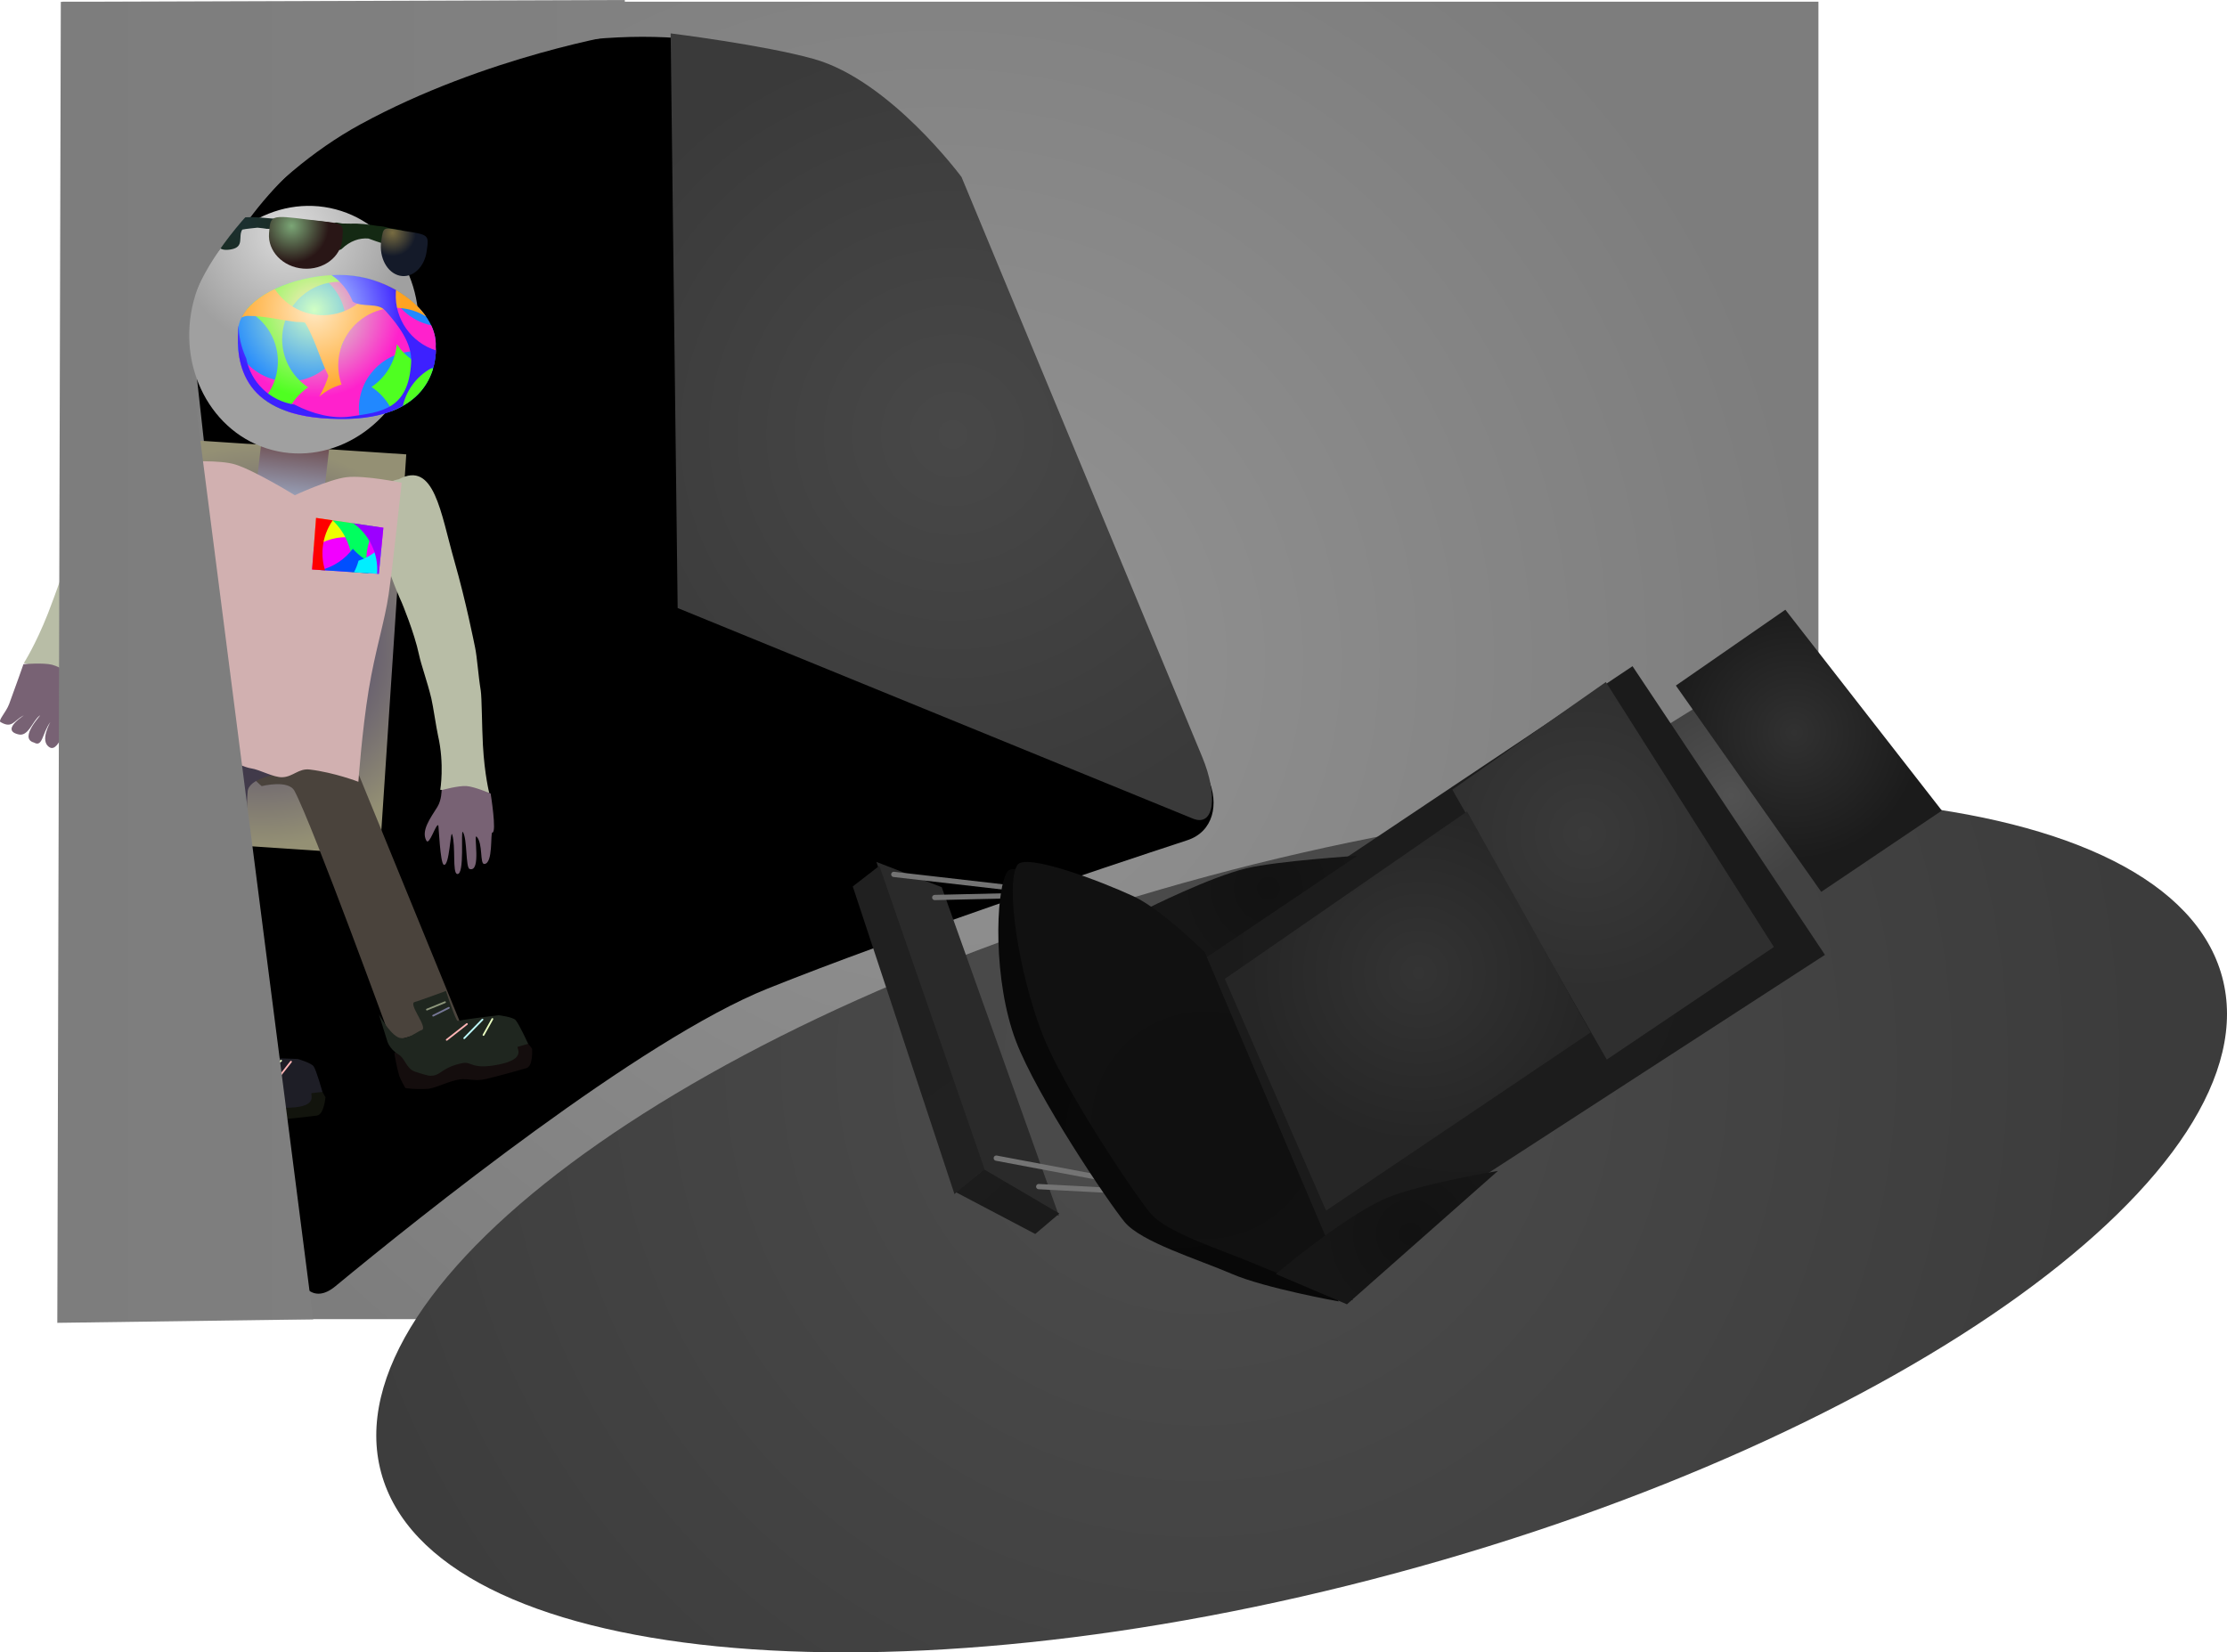 <svg version="1.1" xmlns="http://www.w3.org/2000/svg" xmlns:xlink="http://www.w3.org/1999/xlink" width="635.414" height="471.58" viewBox="0,0,635.414,471.58"><defs><radialGradient cx="240" cy="180" r="250.5" gradientUnits="userSpaceOnUse" id="color-1"><stop offset="0" stop-color="#949494"/><stop offset="1" stop-color="#7d7d7d"/></radialGradient><radialGradient cx="243.512" cy="115.551" r="114.5" gradientUnits="userSpaceOnUse" id="color-2"><stop offset="0" stop-color="#484848"/><stop offset="1" stop-color="#3a3a3a"/></radialGradient><radialGradient cx="313.801" cy="294.913" r="270.531" gradientUnits="userSpaceOnUse" id="color-3"><stop offset="0" stop-color="#4d4d4d"/><stop offset="1" stop-color="#3c3c3c"/></radialGradient><radialGradient cx="228.978" cy="289.729" r="66" gradientUnits="userSpaceOnUse" id="color-4"><stop offset="0" stop-color="#2a2a2a"/><stop offset="1" stop-color="#2a2a2a"/></radialGradient><radialGradient cx="222.203" cy="294.862" r="66" gradientUnits="userSpaceOnUse" id="color-5"><stop offset="0" stop-color="#1d1d1d"/><stop offset="1" stop-color="#1b1b1b"/></radialGradient><radialGradient cx="349.583" cy="454.239" r="249.957" gradientUnits="userSpaceOnUse" id="color-6"><stop offset="0" stop-color="#222222"/><stop offset="1" stop-color="#202020"/></radialGradient><radialGradient cx="308.172" cy="315.182" r="65" gradientUnits="userSpaceOnUse" id="color-7"><stop offset="0" stop-color="#090909"/><stop offset="1" stop-color="#080808"/></radialGradient><radialGradient cx="465.651" cy="218.72" r="26.5" gradientUnits="userSpaceOnUse" id="color-8"><stop offset="0" stop-color="#525252"/><stop offset="1" stop-color="#424242"/></radialGradient><radialGradient cx="389.18" cy="263.01" r="84" gradientUnits="userSpaceOnUse" id="color-9"><stop offset="0" stop-color="#1d1d1d"/><stop offset="1" stop-color="#1b1b1b"/></radialGradient><radialGradient cx="423.823" cy="229.419" r="44.75" gradientUnits="userSpaceOnUse" id="color-10"><stop offset="0" stop-color="#3a3a3a"/><stop offset="1" stop-color="#2f2f2f"/></radialGradient><radialGradient cx="376.452" cy="269.175" r="48.5" gradientUnits="userSpaceOnUse" id="color-11"><stop offset="0" stop-color="#343434"/><stop offset="1" stop-color="#262626"/></radialGradient><radialGradient cx="333.552" cy="245.025" r="26.25" gradientUnits="userSpaceOnUse" id="color-12"><stop offset="0" stop-color="#121212"/><stop offset="1" stop-color="#161616"/></radialGradient><radialGradient cx="315.51" cy="312.649" r="65" gradientUnits="userSpaceOnUse" id="color-13"><stop offset="0" stop-color="#101010"/><stop offset="1" stop-color="#111111"/></radialGradient><radialGradient cx="483.589" cy="200.604" r="36.25" gradientUnits="userSpaceOnUse" id="color-14"><stop offset="0" stop-color="#313131"/><stop offset="1" stop-color="#1b1b1b"/></radialGradient><radialGradient cx="374.115" cy="343.702" r="26.25" gradientUnits="userSpaceOnUse" id="color-15"><stop offset="0" stop-color="#121212"/><stop offset="1" stop-color="#161616"/></radialGradient><radialGradient cx="45.897" cy="175.828" r="57.271" gradientUnits="userSpaceOnUse" id="color-16"><stop offset="0" stop-color="#33266a"/><stop offset="1" stop-color="#949074"/></radialGradient><linearGradient x1="56.19" y1="116.181" x2="54.197" y2="133.45" gradientUnits="userSpaceOnUse" id="color-17"><stop offset="0" stop-color="#694444"/><stop offset="1" stop-color="#98a1b9"/></linearGradient><radialGradient cx="54.508" cy="57.738" r="33.285" gradientUnits="userSpaceOnUse" id="color-18"><stop offset="0" stop-color="#dcdcdc"/><stop offset="1" stop-color="#a0a0a0"/></radialGradient><radialGradient cx="41.272" cy="55.075" r="25.553" gradientUnits="userSpaceOnUse" id="color-19"><stop offset="0" stop-color="#1c2f30"/><stop offset="1" stop-color="#142913"/></radialGradient><radialGradient cx="83.633" cy="57.925" r="6.726" gradientUnits="userSpaceOnUse" id="color-20"><stop offset="0" stop-color="#786c41"/><stop offset="1" stop-color="#141a29"/></radialGradient><radialGradient cx="54.872" cy="56.006" r="10.589" gradientUnits="userSpaceOnUse" id="color-21"><stop offset="0" stop-color="#7ba676"/><stop offset="1" stop-color="#291616"/></radialGradient><radialGradient cx="61.308" cy="80.02" r="25.002" gradientUnits="userSpaceOnUse" id="color-22"><stop offset="0" stop-color="#d1ffc4"/><stop offset="1" stop-color="#2188ff"/></radialGradient><radialGradient cx="61.308" cy="80.02" r="25.002" gradientUnits="userSpaceOnUse" id="color-23"><stop offset="0" stop-color="#ceffc4"/><stop offset="1" stop-color="#ff21cc"/></radialGradient><radialGradient cx="61.308" cy="80.02" r="25.002" gradientUnits="userSpaceOnUse" id="color-24"><stop offset="0" stop-color="#ffe9c4"/><stop offset="1" stop-color="#4fff21"/></radialGradient><radialGradient cx="61.308" cy="80.02" r="25.002" gradientUnits="userSpaceOnUse" id="color-25"><stop offset="0" stop-color="#ffe9c4"/><stop offset="1" stop-color="#4fff21"/></radialGradient><radialGradient cx="61.308" cy="80.02" r="25.002" gradientUnits="userSpaceOnUse" id="color-26"><stop offset="0" stop-color="#ffe9c4"/><stop offset="1" stop-color="#ffa321"/></radialGradient><radialGradient cx="61.308" cy="80.02" r="25.002" gradientUnits="userSpaceOnUse" id="color-27"><stop offset="0" stop-color="#c4f0ff"/><stop offset="1" stop-color="#3d21ff"/></radialGradient><linearGradient x1="-11.988" y1="179.285" x2="150.93" y2="179.285" gradientUnits="userSpaceOnUse" id="color-28"><stop offset="0" stop-color="#7d7d7d"/><stop offset="1" stop-color="#818181"/></linearGradient></defs><g transform="translate(28.34,8.482)"><g data-paper-data="{&quot;isPaintingLayer&quot;:true}" fill-rule="nonzero" stroke-linejoin="miter" stroke-miterlimit="10" stroke-dasharray="" stroke-dashoffset="0" style="mix-blend-mode: normal"><path d="M-10.5,368v-376h501v376z" fill="url(#color-1)" stroke="none" stroke-width="0" stroke-linecap="butt"/><path d="M55.637,350.092c-3.894,-35.123 -28.86,-260.284 -28.86,-260.284c0,0 6.135,-58.737 90.38,-83.324c88.943,-19.999 123.112,33.738 123.112,33.738c0,0 65.075,148.361 76.164,173.643c3.099,7.064 1.472,14.998 -6.005,17.453c-24.825,8.152 -82.744,27.484 -119.814,42.369c-36.1,14.495 -99.117,64.983 -123.292,84.95c-6.184,5.108 -10.697,0.368 -11.685,-8.545z" fill="#000000" stroke="none" stroke-width="NaN" stroke-linecap="butt"/><path d="M165.012,165.051l-2,-164c0,0 26.594,3.294 40.842,7.295c21.804,6.123 42.158,33.705 42.158,33.705c0,0 56.323,135.754 68.658,165.482c4.55,10.966 3.547,20.148 -2.691,17.598c-21.798,-8.911 -146.967,-60.081 -146.967,-60.081z" fill="url(#color-2)" stroke="none" stroke-width="0" stroke-linecap="butt"/><path d="M605.693,270.33c14.79,54.929 -90.81,131.12 -235.865,170.178c-145.055,39.058 -274.635,26.192 -289.426,-28.737c-14.79,-54.929 90.81,-131.12 235.865,-170.178c145.055,-39.058 274.635,-26.192 289.426,28.737z" fill="url(#color-3)" stroke="none" stroke-width="NaN" stroke-linecap="butt"/><g data-paper-data="{&quot;index&quot;:null}"><path d="M221.721,237.514l18.636,7.208l33.462,93.837l-22.259,-11.991z" fill="url(#color-4)" stroke="none" stroke-width="0" stroke-linecap="butt"/><path d="M252.453,325.264l21.462,12.595l-6.871,5.834l-22.96,-12.087z" fill="url(#color-5)" stroke="none" stroke-width="0" stroke-linecap="butt"/><path d="M243.988,332.306l-29.012,-87.798l7.587,-5.883l30.01,86.549z" data-paper-data="{&quot;index&quot;:null}" fill="url(#color-6)" stroke="none" stroke-width="0" stroke-linecap="butt"/><path d="M226.682,241.067l49.674,5.719l-37.993,0.88" fill="none" stroke="#747474" stroke-width="1.5" stroke-linecap="round"/><path d="M255.925,322.049l55.245,10.406l-43.14,-2.284" fill="none" stroke="#747474" stroke-width="1.5" stroke-linecap="round"/><path d="M261.551,288.703c-6.533,-17.094 -5.977,-42.563 -2.561,-48.303c2.176,-3.656 19.206,5.023 28.791,9.471c7.942,3.686 20.287,15.942 20.287,15.942l45.548,97.127c0,0 -20.995,-3.761 -30.444,-7.84c-9.808,-4.234 -25.98,-9.117 -30.686,-14.88c-4.673,-5.722 -24.858,-35.617 -30.935,-51.518z" fill="url(#color-7)" stroke="none" stroke-width="0" stroke-linecap="butt"/><path d="M447.246,198.564l11.475,-7.129l27.957,45.071l-12.44,8.382z" fill="url(#color-8)" stroke="none" stroke-width="0" stroke-linecap="butt"/><path d="M314.438,263.933l123.018,-82.286l54.905,82.381l-141.83,91.947z" fill="url(#color-9)" stroke="none" stroke-width="0" stroke-linecap="butt"/><path d="M386.041,216.893l43.809,-30.724l47.938,75.62l-47.685,32.13z" fill="url(#color-10)" stroke="none" stroke-width="0" stroke-linecap="butt"/><path d="M321.129,270.88l69.103,-47.767l35.257,63.063l-75.467,50.85z" fill="url(#color-11)" stroke="none" stroke-width="0" stroke-linecap="butt"/><path d="M299.119,250.741c0,0 17.843,-8.949 28.219,-11.424c8.731,-2.083 31.616,-3.571 31.616,-3.571l-43.124,29.057z" fill="url(#color-12)" stroke="none" stroke-width="0" stroke-linecap="butt"/><path d="M268.889,286.17c-6.533,-17.094 -10.412,-41.987 -6.996,-47.727c2.176,-3.656 23.641,4.446 33.226,8.895c7.942,3.686 20.287,15.942 20.287,15.942l42.23,99.362c0,0 -17.677,-5.996 -27.127,-10.075c-9.808,-4.234 -25.98,-9.117 -30.686,-14.88c-4.673,-5.722 -24.858,-35.617 -30.935,-51.518z" fill="url(#color-13)" stroke="none" stroke-width="0" stroke-linecap="butt"/><path d="M449.825,187.179l31.234,-21.649l44.659,57.331l-34.416,23.19z" fill="url(#color-14)" stroke="none" stroke-width="0" stroke-linecap="butt"/><path d="M335.688,355.124c0,0 20.547,-17.425 32.578,-22.087c10.098,-3.914 30.792,-7.346 30.792,-7.346l-43.08,38.071z" fill="url(#color-15)" stroke="none" stroke-width="0" stroke-linecap="butt"/></g><g><path d="M4.215,230.463l7.573,-114.292l75.789,5.022l-7.573,114.292z" fill="url(#color-16)" stroke="#ed6b00" stroke-width="0" stroke-linecap="butt"/><path d="M44.548,132.336l1.993,-17.269l19.298,2.228l-1.993,17.269z" fill="url(#color-17)" stroke="#000000" stroke-width="0" stroke-linecap="butt"/><g><path d="M83.398,288.82c0,0 -22.383,-61.518 -27.715,-71.584c-1.744,-3.292 -9.351,-1.36 -9.351,-1.36c0,0 -10.323,-8.259 -1.467,-10.778c7.485,-2.129 25.486,-1.493 25.486,-1.493l32.579,79.659z" data-paper-data="{&quot;index&quot;:null}" fill="#4a433c" stroke="#000000" stroke-width="0" stroke-linecap="butt"/><path d="M121.847,296.361c-1.447,0.412 -6.444,1.869 -11.527,3.103c-3.091,0.75 -5.071,-0.187 -7.448,0.112c-2.993,0.377 -7.019,2.578 -9.224,2.701c-4.064,0.225 -6.335,-0.25 -6.335,-0.25c0,0 -1.369,-2.316 -1.798,-3.672c-0.578,-1.827 -1.36,-6.306 -1.36,-6.306c0,0 14.399,-4.412 20.188,-5.53c3.425,-0.662 10.798,-1.366 10.798,-1.366c0,0 3.99,0.489 4.808,1.383c1.002,1.095 3.511,4.247 3.511,4.247c0,0 0.406,5.003 -1.612,5.577z" data-paper-data="{&quot;index&quot;:null}" fill="#140d0d" stroke="#000000" stroke-width="0" stroke-linecap="butt"/><path d="M119.398,290.266c-0.606,0.172 2.826,3.421 -5.464,5.071c-7.829,1.558 -7.601,-0.972 -10.352,-0.402c-5.753,1.192 -5.902,3.249 -8.448,3.57c-0.887,0.112 -1.331,0.077 -5.029,-1.129c-2.543,-0.829 -2.84,-3.812 -4.74,-4.928c-2.775,-1.631 -3.282,-4.041 -3.282,-4.041l-2.302,-7.385c0,0 2.719,5.048 5.339,6.477c2.344,1.279 5.641,-1.655 6.822,-1.991c2.067,-0.589 -3.95,-7.497 -1.961,-8.015c1.069,-0.279 8.923,-3.156 8.923,-3.156c0,0 2.786,8.651 3.368,8.539c3.425,-0.662 11.686,-1.618 11.686,-1.618c0,0 3.99,0.489 4.808,1.383c1.002,1.095 3.593,6.783 3.593,6.783c0,0 -0.941,0.268 -2.959,0.842z" data-paper-data="{&quot;index&quot;:null}" fill="#1f261f" stroke="#000000" stroke-width="0" stroke-linecap="butt"/><path d="M99.127,288.28l5.753,-4.516" fill="none" stroke="#ffb5b5" stroke-width="0.5" stroke-linecap="round"/><path d="M109.319,282.502l-5.204,5.319" fill="none" stroke="#bffdff" stroke-width="0.5" stroke-linecap="round"/><path d="M112.151,282.336l-2.541,4.561" fill="none" stroke="#eaffc1" stroke-width="0.5" stroke-linecap="round"/><path d="M98.632,277.545l-5.158,2.107" fill="none" stroke="#8d967b" stroke-width="0.5" stroke-linecap="round"/><path d="M95.247,281.387l4.482,-2.235" fill="none" stroke="#767796" stroke-width="0.5" stroke-linecap="round"/></g><g data-paper-data="{&quot;index&quot;:null}" stroke="#000000" stroke-width="0" stroke-linecap="butt"><path d="M-21.547,180.766c0,0 3.289,-5.058 6.888,-14.165c2.161,-5.47 5.214,-14.603 6.252,-16.579c2.317,-4.406 1.852,-7.371 3.475,-10.149c1.326,-2.27 7.418,-14.202 15.326,-16.694c15.876,-5.003 22.898,9.43 16.646,14.309c-4.87,7.702 -9.609,0.3 -12.956,3.136c-4.638,3.931 -7.058,14.064 -8.79,16.848c-1.26,2.025 -3.962,8.823 -5.166,10.806c-5.006,8.249 -6.247,16.49 -6.247,16.49z" fill="#b8bda6"/><path d="M-25.712,192.395c1.843,-4.965 4.063,-11.324 4.063,-11.324c0,0 5.655,-0.482 8.193,0.17c2.607,0.669 7.246,3.796 7.246,3.796c0,0 -1.02,3.065 -0.411,5.579c0.574,2.372 1.966,9.095 -1.864,7.873c-1.465,-0.467 0.114,-2.48 -0.305,-2.267c-0.046,0.023 -2.502,10.202 -5.347,8.607c-3.148,-1.766 0.38,-7.54 0.128,-7.191c-2.325,3.232 -2.147,7.224 -4.625,5.807c-4.677,-1.251 2.724,-8.542 1.603,-7.682c-2.094,1.608 -3.242,6.155 -6.134,5.327c-5.439,-1.336 2.841,-6.049 1.419,-5.298c-2.687,1.42 -3.132,3.679 -6.316,1.873c-1.104,-0.37 1.405,-2.715 2.353,-5.269z" data-paper-data="{&quot;index&quot;:null}" fill="#786274"/></g><g data-paper-data="{&quot;index&quot;:null}" stroke="#000000" stroke-width="0" stroke-linecap="butt"><path d="M97.277,216.931c0,0 1.25,-7.222 -0.641,-15.495c-0.455,-1.989 -1.419,-8.565 -1.909,-10.604c-1.16,-4.826 -2.883,-9.479 -3.511,-12.454c-1.35,-6.399 -4.942,-14.934 -4.942,-14.934c0,0 -15.21,-32.601 -0.837,-35.147c10.172,-5.424 11.918,9.525 15.88,23.38c3.323,11.62 5.601,23.234 5.897,24.639c0.584,2.769 0.897,7.93 1.609,12.25c0.319,1.937 0.334,10.406 0.621,15.571c0.478,8.599 1.82,13.732 1.82,13.732z" fill="#b8bda6"/><path d="M112.14,229.121c-0.62,-0.033 0.302,8.95 -2.323,8.971c-1.291,0.011 -0.315,-5.858 -2.164,-7.788c-0.979,-1.022 1.435,10.242 -1.996,9.221c-1.178,-0.35 -0.629,-8.631 -1.931,-10.554c-0.697,-1.029 0.641,12.544 -1.655,11.972c-1.363,-0.34 -0.343,-7.903 -1.388,-11.246c-0.509,-1.628 -0.753,9.314 -2.418,8.601c-1.019,-0.436 -1.43,-11.114 -1.546,-11.231c-0.647,-0.654 -2.561,5.901 -3.405,4.373c-1.557,-2.816 1.087,-6.351 3.149,-9.653c1.205,-1.929 1.204,-4.77 1.204,-4.77c0,0 4.739,-1.323 7.1,-1.159c2.299,0.16 6.885,2.13 6.885,2.13c0,0 1.8,11.199 0.488,11.129z" data-paper-data="{&quot;index&quot;:null}" fill="#786274"/></g><g><path d="M24.161,296.538l-0.628,-86.061c0,0 16.366,-7.523 24.093,-8.442c9.143,-1.087 2.799,10.512 2.799,10.512c0,0 -7.764,1.149 -8.105,4.858c-1.042,11.344 2.005,76.736 2.005,76.736z" fill="#413a4a" stroke="#000000" stroke-width="0" stroke-linecap="butt"/><path d="M64.519,304.66c0,0 -0.391,5.004 -2.474,5.252c-1.493,0.178 -6.658,0.826 -11.873,1.241c-3.171,0.252 -4.978,-0.987 -7.372,-1.067c-3.015,-0.101 -7.338,1.436 -9.535,1.208c-4.049,-0.42 -6.216,-1.248 -6.216,-1.248c0,0 -0.985,-2.503 -1.195,-3.91c-0.282,-1.896 -0.346,-6.441 -0.346,-6.441c0,0 14.916,-2.079 20.809,-2.268c3.487,-0.112 10.878,0.359 10.878,0.359c0,0 3.862,1.114 4.529,2.126c0.816,1.24 2.796,4.749 2.796,4.749z" data-paper-data="{&quot;index&quot;:null}" fill="#12140d" stroke="#000000" stroke-width="0" stroke-linecap="butt"/><path d="M63.646,303.142c0,0 -0.972,0.116 -3.055,0.363c-0.626,0.075 2.25,3.825 -6.197,4.143c-7.977,0.3 -7.351,-2.162 -10.158,-2.034c-5.869,0.267 -6.342,2.274 -8.906,2.189c-0.893,-0.03 -1.326,-0.135 -4.787,-1.91c-2.38,-1.221 -2.202,-4.213 -3.901,-5.616c-2.482,-2.049 -2.602,-4.509 -2.602,-4.509l-1.106,-7.656c0,0 1.886,5.415 4.247,7.24c2.112,1.634 5.832,-0.741 7.05,-0.887c2.134,-0.254 -2.715,-8.028 -0.669,-8.224c1.1,-0.106 9.31,-1.705 9.31,-1.705c0,0 1.382,8.983 1.976,8.964c3.487,-0.112 11.795,0.25 11.795,0.25c0,0 3.862,1.114 4.529,2.126c0.816,1.24 2.475,7.266 2.475,7.266z" data-paper-data="{&quot;index&quot;:null}" fill="#1e1e26" stroke="#000000" stroke-width="0" stroke-linecap="butt"/><path d="M40.889,298.339l6.394,-3.549" fill="none" stroke="#c1ffce" stroke-width="0.5" stroke-linecap="round"/><path d="M45.886,298.675l5.98,-4.429" fill="none" stroke="#eaffc1" stroke-width="0.5" stroke-linecap="round"/><path d="M54.689,294.53l-3.23,4.102" fill="none" stroke="#ffb5b5" stroke-width="0.5" stroke-linecap="round"/><path d="M36.672,288.926l5.427,-1.265" fill="none" stroke="#7d967f" stroke-width="0.5" stroke-linecap="round"/><path d="M38.148,290.919l4.779,-1.498" fill="none" stroke="#966262" stroke-width="0.5" stroke-linecap="round"/></g><path d="M21.92,209.103c0,0 1.798,-13.998 1.819,-27.723c0.014,-9.326 -1.824,-17.921 -1.603,-24.259c0.415,-11.894 2.781,-33.845 2.781,-33.845c0,0 9.467,-0.563 13.865,0.802c5.599,1.737 17.003,8.777 17.003,8.777c0,0 9.822,-4.571 14.757,-5.149c5.207,-0.609 15.712,1.583 15.712,1.583c0,0 -2.456,23.258 -3.706,31.904c-1.106,7.649 -3.823,15.861 -5.68,27.163c-1.914,11.649 -2.953,26.28 -2.953,26.28c0,0 -6.771,-2.625 -13.863,-3.494c-3.22,-0.395 -4.772,2.097 -7.86,2.2c-2.468,0.083 -6.505,-2.2 -8.832,-2.522c-1.759,-0.243 -5.03,-1.846 -6.277,-1.979c-2.518,-0.268 -4.294,1.785 -7.257,1.901c-3.442,0.135 -7.906,-1.64 -7.906,-1.64z" fill="#d1b0b0" stroke="#292e32" stroke-width="0" stroke-linecap="butt"/><g stroke="none" stroke-width="0" stroke-linecap="butt"><path d="M60.705,154.052l1.135,-14.728l19.201,2.81l-1.291,13.167z" fill="#f200ff"/><path d="M61.84,139.324l10.076,1.475c0.702,1.685 1.679,3.236 2.88,4.589c-0.901,-0.243 -1.836,-0.412 -2.797,-0.5c-3.98,-0.364 -7.758,0.728 -10.807,2.837z" fill="#eeff00"/><path d="M71.961,154.79c0.739,-5.451 -1.403,-11.038 -5.42,-14.778l12.593,1.843c-1.579,2.258 -2.61,4.946 -2.878,7.887c-0.169,1.846 -0.024,3.649 0.389,5.355z" fill="#00ff5f"/><path d="M76.783,155.106l-13.612,-0.893c3.687,-0.92 6.917,-3.098 9.159,-6.092c1.601,1.836 3.611,3.318 5.905,4.298c-0.562,0.842 -1.049,1.74 -1.451,2.687z" fill="#004fff"/><path d="M60.705,154.052l1.135,-14.728l4.761,0.697c-1.573,2.255 -2.599,4.938 -2.868,7.872c-0.204,2.228 0.049,4.393 0.681,6.402z" fill="#ff0000"/><path d="M80.52,147.447l-0.77,7.854l-7.082,-0.464c0.543,-1.035 0.98,-2.139 1.295,-3.298c2.495,-0.826 4.741,-2.24 6.557,-4.092z" fill="#00efff"/><path d="M81.041,142.134l-1.291,13.167l-0.478,-0.031c0.396,-5.822 -2.313,-11.17 -6.741,-14.381z" fill="#9c00ff"/></g><g data-paper-data="{&quot;index&quot;:null}" stroke-linecap="butt"><path d="M89.818,93.917c-5.012,18.965 -23.15,30.619 -40.513,26.03c-17.363,-4.589 -27.375,-23.682 -22.363,-42.647c5.012,-18.965 23.15,-30.619 40.513,-26.03c17.363,4.589 27.375,23.682 22.363,42.647z" fill="url(#color-18)" stroke="none" stroke-width="0"/><path d="M47.866,56.842c-0.427,-0.072 -1.528,-0.241 -2.74,-0.347c-1.415,0.171 -3.046,0.291 -4.339,0.553c-1.288,2.002 0.759,4.943 -3.21,5.648c-6.769,1.202 -2.889,-6.114 -0.233,-8.032c3.835,-1.891 8.515,-1.002 12.67,-0.717c5.724,0.394 11.458,0.185 16.93,1.279c0.258,-0.158 0.573,-0.227 0.894,-0.172l1.472,0.25c0.775,0.001 1.615,0.01 2.492,0.041c2.327,-0.104 5.007,0.231 7.477,0.641c1.243,0.08 2.38,0.264 3.274,0.589c0.685,0.128 1.322,0.246 1.894,0.343l1.552,0.264c0.707,0.12 1.182,0.79 1.062,1.497c-0.107,0.629 -0.65,1.075 -1.266,1.081l-0.872,0.026c0.277,0.393 0.509,0.82 0.691,1.284l0.652,-0.141l0.351,1.629c0.04,0.165 0.047,0.341 0.017,0.52c-0.12,0.707 -0.79,1.182 -1.497,1.062c-0.215,-0.036 -0.409,-0.124 -0.571,-0.248l-1.115,-0.816l0.024,-0.033l-0.115,-0.04c-0.743,-0.784 -1.537,-1.437 -2.366,-1.955c-1.359,-0.412 -2.763,-0.944 -4.203,-1.453c-2.602,-0.23 -5.263,0.715 -7.568,2.91c0,0 -0.942,0.893 -1.835,-0.049c-0.893,-0.942 0.049,-1.835 0.049,-1.835c0.201,-0.19 0.405,-0.373 0.612,-0.548l-0.755,0.038c-0.101,0.007 -0.206,0.003 -0.311,-0.015c-0.707,-0.12 -1.182,-0.79 -1.062,-1.497c0.061,-0.358 0.262,-0.656 0.539,-0.848c-0.602,-0.158 -1.178,-0.275 -1.693,-0.283c-3.593,-0.059 -8.849,-1.152 -13.936,-1.694c-0.129,0.599 -0.657,1.019 -1.255,1.024l-1.581,0.046l-0.001,-0.051l-0.02,-0z" fill="url(#color-19)" stroke="none" stroke-width="0.5"/><path d="M87.312,57.475c6.83,1.059 6.746,1.144 6.086,5.773c-0.659,4.629 -4.098,7.74 -7.679,6.949c-3.582,-0.791 -5.951,-5.186 -5.291,-9.814c0.659,-4.629 0.48,-3.9 6.884,-2.907z" data-paper-data="{&quot;index&quot;:null}" fill="url(#color-20)" stroke="#000000" stroke-width="0"/><path d="M69.334,59.76c-0.414,5.117 -5.431,8.886 -11.205,8.419c-5.775,-0.467 -10.12,-4.994 -9.706,-10.111c0.414,-5.117 0.311,-5.237 11.182,-3.872c10.195,1.28 10.143,0.447 9.729,5.564z" fill="url(#color-21)" stroke="#000000" stroke-width="0"/><path d="M68.005,111.073c-27.34,-0.323 -28.979,-15.973 -28.396,-25.457c0.583,-9.484 17.187,-16.412 30.964,-15.566c13.777,0.846 25.985,10.932 25.402,20.416c0,0 2.259,21.25 -27.97,20.607z" data-paper-data="{&quot;index&quot;:null}" fill="url(#color-22)" stroke="#ed6b00" stroke-width="0"/><path d="M68.005,111.073c-21.787,-0.258 -27.253,-10.248 -28.28,-19.095c2.651,4.727 7.59,8.038 13.402,8.357c9.035,0.495 16.761,-6.427 17.257,-15.463c0.33,-6.021 -2.634,-11.46 -7.321,-14.566c2.522,-0.312 5.061,-0.407 7.51,-0.256c4.199,0.258 8.253,1.374 11.843,3.07c1.713,5.619 6.379,10.009 12.278,11.252c0.943,1.994 1.407,4.057 1.282,6.093c0,0 0.091,0.86 -0.009,2.23c-1.454,-0.52 -3.007,-0.842 -4.628,-0.931c-9.035,-0.495 -16.761,6.427 -17.257,15.463c-0.068,1.243 0.004,2.46 0.203,3.638c-1.919,0.181 -4.007,0.256 -6.279,0.208z" data-paper-data="{&quot;index&quot;:null}" fill="url(#color-23)" stroke="#ed6b00" stroke-width="0"/><path d="M70.572,70.05c4.692,0.288 9.202,1.648 13.086,3.691c-0.789,1.69 -1.3,3.541 -1.471,5.499c-2.766,-4.143 -7.38,-6.978 -12.737,-7.272c-9.035,-0.495 -16.761,6.427 -17.257,15.463c-0.332,6.057 2.67,11.526 7.407,14.623c-2.538,1.696 -4.585,4.086 -5.856,6.915c-2.764,-0.937 -5.007,-2.145 -6.823,-3.537c2.317,-2.655 3.797,-6.075 4.005,-9.866c0.368,-6.713 -3.358,-12.703 -9.003,-15.542c5.122,-6.46 17.767,-10.642 28.648,-9.973z" data-paper-data="{&quot;index&quot;:null}" fill="url(#color-24)" stroke="#ed6b00" stroke-width="0"/><path d="M84.876,89.759c2.346,3.514 6.022,6.087 10.353,6.967c-1.213,4.084 -4.24,9.176 -11.664,12.069c-1.294,-2.786 -3.351,-5.16 -5.917,-6.837c4.001,-2.674 6.782,-7.072 7.229,-12.198z" data-paper-data="{&quot;index&quot;:null}" fill="url(#color-25)" stroke="#ed6b00" stroke-width="0"/><path d="M65.33,98.86c0.067,-0.239 -0.612,-1.417 -0.772,-1.781c-1.953,-4.447 -3.324,-9.187 -5.793,-13.37c-0.233,-0.395 -1.896,-0.238 -2.644,-0.329c-4.582,-0.555 -9.126,-1.711 -13.742,-1.708c-0.591,0 -1.2,0.169 -1.818,0.474c1.609,-3.247 5.095,-6.052 9.495,-8.148c2.751,4.242 7.422,7.157 12.857,7.455c7.016,0.385 13.242,-3.703 15.907,-9.78c6.16,2.069 11.397,5.846 14.415,10.196c-2.27,-1.421 -4.921,-2.304 -7.784,-2.461c-9.035,-0.495 -16.761,6.427 -17.257,15.463c-0.123,2.242 0.211,4.403 0.92,6.393c-2.372,0.665 -4.537,1.854 -6.352,3.441c1.242,-2.253 2.145,-4.339 2.567,-5.844z" data-paper-data="{&quot;index&quot;:null}" fill="url(#color-26)" stroke="#ed6b00" stroke-width="0"/><path d="M68.005,111.073c-27.34,-0.323 -28.979,-15.973 -28.396,-25.457c0.025,-0.412 0.081,-0.82 0.165,-1.222c-0.084,3.045 0.829,6.322 1.823,8.673c0.103,0.243 0.212,0.485 0.326,0.727c1.272,6.777 6.743,12.165 13.737,13.179c5.217,2.717 11.009,4.146 16.059,3.408c8.711,-1.274 16.513,-1.898 17.257,-15.463c0.301,-5.496 -3.722,-10.664 -7.395,-14.763c-2.141,-2.39 -6.613,-0.774 -9.278,-2.56c-1.214,-3.079 -3.337,-5.717 -6.056,-7.564c1.458,-0.072 2.906,-0.067 4.325,0.02c5.098,0.313 9.981,1.892 14.081,4.236c-0.023,0.232 -0.04,0.465 -0.053,0.7c-0.418,7.627 4.45,14.321 11.412,16.521c-0.004,1.037 -0.114,2.761 -0.656,4.768c-4.353,2.146 -7.643,6.177 -8.748,11.085c-4.137,2.334 -10.078,3.894 -18.604,3.713z" data-paper-data="{&quot;index&quot;:null}" fill="url(#color-27)" stroke="#ed6b00" stroke-width="0"/></g></g><path d="M-11.988,369.051l1,-377l160.918,-0.533l0.082,9.533c0,0 -39.47,6.291 -75.558,25.977c-26.803,14.62 -51.535,44.216 -49.362,61.142c8.79,68.486 35.921,279.882 35.921,279.882z" fill="url(#color-28)" stroke="none" stroke-width="0" stroke-linecap="butt"/></g></g></svg>